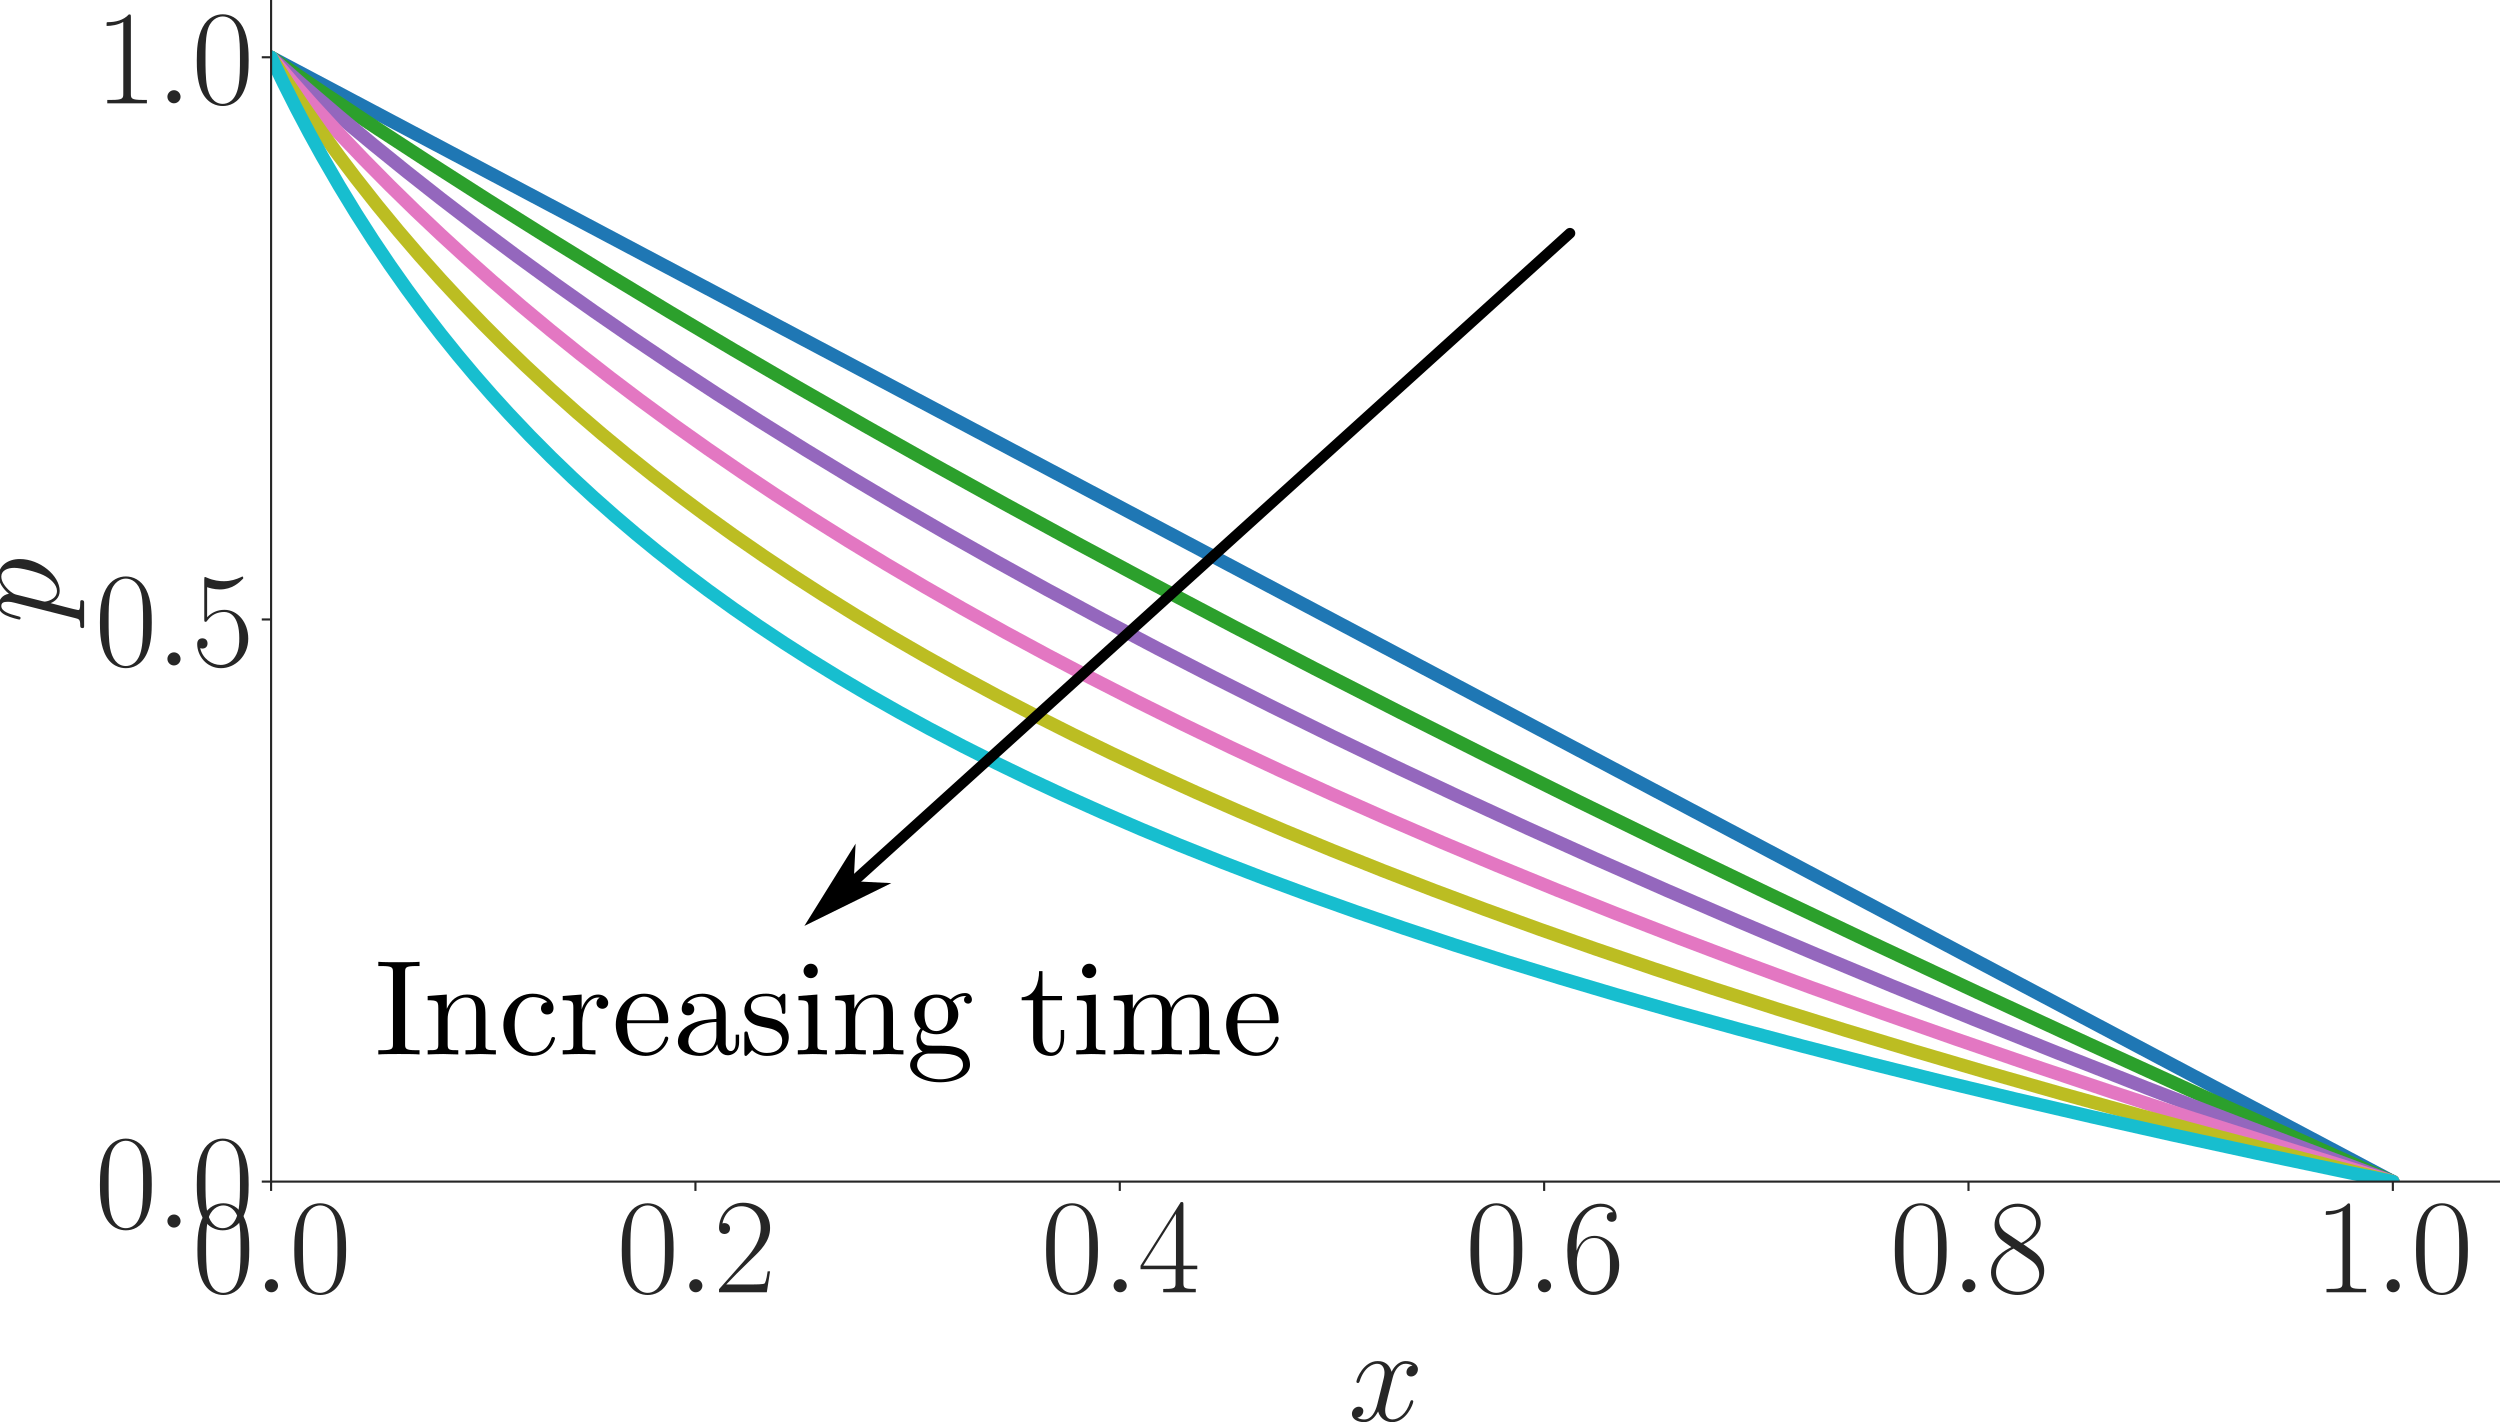 <?xml version="1.0" encoding="UTF-8" standalone="no"?>
<svg
   width="939.246pt"
   height="534.292pt"
   viewBox="0 0 939.246 534.292"
   version="1.1"
   id="svg46"
   sodipodi:docname="pressure.svg"
   inkscape:version="1.3.2 (091e20e, 2023-11-25)"
   xmlns:inkscape="http://www.inkscape.org/namespaces/inkscape"
   xmlns:sodipodi="http://sodipodi.sourceforge.net/DTD/sodipodi-0.dtd"
   xmlns:xlink="http://www.w3.org/1999/xlink"
   xmlns="http://www.w3.org/2000/svg"
   xmlns:svg="http://www.w3.org/2000/svg"
   xmlns:rdf="http://www.w3.org/1999/02/22-rdf-syntax-ns#"
   xmlns:cc="http://creativecommons.org/ns#"
   xmlns:dc="http://purl.org/dc/elements/1.1/">
  <sodipodi:namedview
     id="namedview46"
     pagecolor="#ffffff"
     bordercolor="#000000"
     borderopacity="0.25"
     inkscape:showpageshadow="2"
     inkscape:pageopacity="0.0"
     inkscape:pagecheckerboard="0"
     inkscape:deskcolor="#d1d1d1"
     inkscape:document-units="pt"
     inkscape:zoom="0.30729167"
     inkscape:cx="675.25424"
     inkscape:cy="292.88136"
     inkscape:window-width="1312"
     inkscape:window-height="449"
     inkscape:window-x="0"
     inkscape:window-y="25"
     inkscape:window-maximized="0"
     inkscape:current-layer="svg46" />
  <defs
     id="defs1">
    <style
       type="text/css"
       id="style1">*{stroke-linejoin: round; stroke-linecap: butt}</style>
    <marker
       style="overflow:visible"
       id="DartArrow"
       refX="0"
       refY="0"
       orient="auto-start-reverse"
       inkscape:stockid="Dart arrow"
       markerWidth="1"
       markerHeight="1"
       viewBox="0 0 1 1"
       inkscape:isstock="true"
       inkscape:collect="always"
       preserveAspectRatio="xMidYMid">
      <path
         style="fill:context-stroke;fill-rule:evenodd;stroke:none"
         d="M 0,0 5,-5 -12.5,0 5,5 Z"
         transform="scale(-0.5)"
         id="path6" />
    </marker>
  </defs>
  <g
     id="figure_1"
     transform="translate(-33.154,-68.72)">
    <g
       id="axes_1">
      <g
         id="patch_2">
        <path
           d="M 135,512.64 H 972 V 69.12 H 135 Z"
           style="fill:#ffffff"
           id="path2" />
      </g>
      <g
         id="matplotlib.axis_1">
        <g
           id="xtick_1">
          <g
             id="line2d_1">
            <defs
               id="defs2">
              <path
                 id="m2d0af9b319"
                 d="M 0,0 V 3.5"
                 style="stroke:#262626;stroke-width:0.8" />
            </defs>
            <g
               id="g2">
              <use
                 xlink:href="#m2d0af9b319"
                 x="135"
                 y="512.64"
                 style="fill:#262626;stroke:#262626;stroke-width:0.8"
                 id="use2" />
            </g>
          </g>
          <g
             id="text_1">
            <!-- $\mathdefault{0.0}$ -->
            <g
               style="fill:#262626"
               transform="matrix(0.5,0,0,-0.5,105.38,554.233)"
               id="g5">
              <defs
                 id="defs3">
                <path
                   id="CMR17-30"
                   d="m 2688,2025 c 0,391 -6,1055 -275,1566 -237,448 -615,607 -947,607 -308,0 -698,-140 -941,-601 C 269,3118 243,2524 243,2025 c 0,-364 7,-919 205,-1406 275,-658 768,-747 1018,-747 294,0 742,121 1004,728 192,442 218,959 218,1425 z M 1466,-26 c -410,0 -653,351 -743,838 -70,376 -70,926 -70,1284 0,492 0,901 83,1291 122,542 480,709 730,709 262,0 601,-173 723,-696 83,-364 89,-793 89,-1304 0,-416 0,-927 -76,-1304 C 2067,95 1690,-26 1466,-26 Z"
                   transform="scale(0.016)" />
                <path
                   id="CMMI12-3a"
                   d="M 1178,307 C 1178,492 1024,619 870,619 685,619 557,466 557,313 557,128 710,0 864,0 c 186,0 314,153 314,307 z"
                   transform="scale(0.016)" />
              </defs>
              <use
                 xlink:href="#CMR17-30"
                 transform="scale(0.996)"
                 id="use3" />
              <use
                 xlink:href="#CMMI12-3a"
                 transform="matrix(0.996,0,0,0.996,45.69,0)"
                 id="use4" />
              <use
                 xlink:href="#CMR17-30"
                 transform="matrix(0.996,0,0,0.996,72.788,0)"
                 id="use5" />
            </g>
          </g>
        </g>
        <g
           id="xtick_2">
          <g
             id="line2d_2">
            <g
               id="g6">
              <use
                 xlink:href="#m2d0af9b319"
                 x="294.429"
                 y="512.64"
                 style="fill:#262626;stroke:#262626;stroke-width:0.8"
                 id="use6" />
            </g>
          </g>
          <g
             id="text_2">
            <!-- $\mathdefault{0.2}$ -->
            <g
               style="fill:#262626"
               transform="matrix(0.5,0,0,-0.5,264.809,554.233)"
               id="g9">
              <defs
                 id="defs6">
                <path
                   id="CMR17-32"
                   d="M 2669,989 H 2554 C 2490,536 2438,459 2413,420 2381,369 1920,369 1830,369 H 602 c 230,250 678,703 1222,1228 390,370 845,805 845,1438 0,755 -602,1189 -1274,1189 -704,0 -1133,-620 -1133,-1194 0,-250 186,-282 263,-282 64,0 256,39 256,262 0,197 -167,254 -256,254 -39,0 -77,-6 -103,-19 122,545 493,813 884,813 556,0 921,-441 921,-1023 0,-556 -326,-1035 -691,-1451 L 262,146 V 0 h 2253 z"
                   transform="scale(0.016)" />
              </defs>
              <use
                 xlink:href="#CMR17-30"
                 transform="scale(0.996)"
                 id="use7" />
              <use
                 xlink:href="#CMMI12-3a"
                 transform="matrix(0.996,0,0,0.996,45.69,0)"
                 id="use8" />
              <use
                 xlink:href="#CMR17-32"
                 transform="matrix(0.996,0,0,0.996,72.788,0)"
                 id="use9" />
            </g>
          </g>
        </g>
        <g
           id="xtick_3">
          <g
             id="line2d_3">
            <g
               id="g10">
              <use
                 xlink:href="#m2d0af9b319"
                 x="453.857"
                 y="512.64"
                 style="fill:#262626;stroke:#262626;stroke-width:0.8"
                 id="use10" />
            </g>
          </g>
          <g
             id="text_3">
            <!-- $\mathdefault{0.4}$ -->
            <g
               style="fill:#262626"
               transform="matrix(0.5,0,0,-0.5,424.238,554.233)"
               id="g13">
              <defs
                 id="defs10">
                <path
                   id="CMR17-34"
                   d="m 2150,4122 c 0,134 -6,134 -121,134 L 128,1254 V 1088 H 1779 V 457 c 0,-233 -13,-297 -461,-297 H 1197 V 0 c 205,0 550,0 768,0 217,0 563,0 768,0 v 160 h -122 c -448,0 -461,64 -461,297 v 631 h 653 v 166 H 2150 Z M 1798,3703 V 1254 H 256 Z"
                   transform="scale(0.016)" />
              </defs>
              <use
                 xlink:href="#CMR17-30"
                 transform="scale(0.996)"
                 id="use11" />
              <use
                 xlink:href="#CMMI12-3a"
                 transform="matrix(0.996,0,0,0.996,45.69,0)"
                 id="use12" />
              <use
                 xlink:href="#CMR17-34"
                 transform="matrix(0.996,0,0,0.996,72.788,0)"
                 id="use13" />
            </g>
          </g>
        </g>
        <g
           id="xtick_4">
          <g
             id="line2d_4">
            <g
               id="g14">
              <use
                 xlink:href="#m2d0af9b319"
                 x="613.286"
                 y="512.64"
                 style="fill:#262626;stroke:#262626;stroke-width:0.8"
                 id="use14" />
            </g>
          </g>
          <g
             id="text_4">
            <!-- $\mathdefault{0.6}$ -->
            <g
               style="fill:#262626"
               transform="matrix(0.5,0,0,-0.5,583.666,554.233)"
               id="g17">
              <defs
                 id="defs14">
                <path
                   id="CMR17-36"
                   d="m 678,2176 c 0,1514 717,1856 1133,1856 135,0 461,-23 589,-256 -102,0 -294,0 -294,-223 0,-172 140,-230 230,-230 58,0 230,25 230,237 0,394 -320,619 -761,619 -762,0 -1562,-789 -1562,-2195 0,-1731 723,-2112 1235,-2112 621,0 1210,555 1210,1411 0,798 -518,1379 -1171,1379 -391,0 -679,-255 -839,-702 z M 1478,25 c -787,0 -787,1175 -787,1411 0,460 218,1124 813,1124 109,0 422,0 634,-440 115,-250 115,-511 115,-831 0,-345 0,-599 -135,-855 C 1978,171 1773,25 1478,25 Z"
                   transform="scale(0.016)" />
              </defs>
              <use
                 xlink:href="#CMR17-30"
                 transform="scale(0.996)"
                 id="use15" />
              <use
                 xlink:href="#CMMI12-3a"
                 transform="matrix(0.996,0,0,0.996,45.69,0)"
                 id="use16" />
              <use
                 xlink:href="#CMR17-36"
                 transform="matrix(0.996,0,0,0.996,72.788,0)"
                 id="use17" />
            </g>
          </g>
        </g>
        <g
           id="xtick_5">
          <g
             id="line2d_5">
            <g
               id="g18">
              <use
                 xlink:href="#m2d0af9b319"
                 x="772.714"
                 y="512.64"
                 style="fill:#262626;stroke:#262626;stroke-width:0.8"
                 id="use18" />
            </g>
          </g>
          <g
             id="text_5">
            <!-- $\mathdefault{0.8}$ -->
            <g
               style="fill:#262626"
               transform="matrix(0.5,0,0,-0.5,743.095,554.233)"
               id="g21">
              <defs
                 id="defs18">
                <path
                   id="CMR17-38"
                   d="m 1741,2264 c 403,203 813,509 813,999 0,578 -564,916 -1082,916 -582,0 -1094,-420 -1094,-999 0,-159 38,-433 288,-675 64,-63 332,-254 505,-375 C 883,1983 211,1634 211,934 211,279 838,-128 1459,-128 c 685,0 1261,490 1261,1138 0,580 -390,847 -646,1019 z m -839,558 c -51,32 -307,229 -307,529 0,388 403,681 864,681 506,0 877,-356 877,-770 0,-593 -666,-931 -698,-931 -6,0 -12,0 -64,39 z M 2080,1519 c 96,-70 403,-279 403,-668 C 2483,381 2010,25 1472,25 890,25 448,438 448,940 c 0,503 390,922 832,1120 z"
                   transform="scale(0.016)" />
              </defs>
              <use
                 xlink:href="#CMR17-30"
                 transform="scale(0.996)"
                 id="use19" />
              <use
                 xlink:href="#CMMI12-3a"
                 transform="matrix(0.996,0,0,0.996,45.69,0)"
                 id="use20" />
              <use
                 xlink:href="#CMR17-38"
                 transform="matrix(0.996,0,0,0.996,72.788,0)"
                 id="use21" />
            </g>
          </g>
        </g>
        <g
           id="xtick_6">
          <g
             id="line2d_6">
            <g
               id="g22">
              <use
                 xlink:href="#m2d0af9b319"
                 x="932.143"
                 y="512.64"
                 style="fill:#262626;stroke:#262626;stroke-width:0.8"
                 id="use22" />
            </g>
          </g>
          <g
             id="text_6">
            <!-- $\mathdefault{1.0}$ -->
            <g
               style="fill:#262626"
               transform="matrix(0.5,0,0,-0.5,902.523,554.233)"
               id="g25">
              <defs
                 id="defs22">
                <path
                   id="CMR17-31"
                   d="m 1702,4058 c 0,134 -6,134 -96,134 -249,-276 -627,-365 -985,-365 -19,0 -51,0 -58,-19 -6,-13 -6,-26 -6,-160 198,0 531,38 787,191 V 461 C 1344,236 1331,160 781,160 H 589 V 0 c 307,0 627,0 934,0 307,0 627,0 935,0 v 160 h -192 c -551,0 -564,70 -564,298 z"
                   transform="scale(0.016)" />
              </defs>
              <use
                 xlink:href="#CMR17-31"
                 transform="scale(0.996)"
                 id="use23" />
              <use
                 xlink:href="#CMMI12-3a"
                 transform="matrix(0.996,0,0,0.996,45.69,0)"
                 id="use24" />
              <use
                 xlink:href="#CMR17-30"
                 transform="matrix(0.996,0,0,0.996,72.788,0)"
                 id="use25" />
            </g>
          </g>
        </g>
        <g
           id="text_7">
          <!-- $x$ -->
          <g
             style="fill:#262626"
             transform="matrix(0.5,0,0,-0.5,539.641,602.514)"
             id="g26">
            <defs
               id="defs25">
              <path
                 id="CMMI12-78"
                 d="m 3034,2606 c -205,-39 -282,-192 -282,-313 0,-154 122,-205 211,-205 192,0 327,166 327,339 0,268 -308,389 -576,389 -391,0 -608,-383 -666,-504 -147,504 -544,504 -659,504 -653,0 -999,-836 -999,-977 0,-25 26,-57 71,-57 51,0 64,38 77,64 217,709 646,843 832,843 288,0 345,-269 345,-422 0,-140 -38,-287 -115,-594 L 1382,798 C 1286,415 1101,64 762,64 730,64 570,64 435,147 666,192 717,383 717,460 717,588 621,664 499,664 346,664 179,530 179,326 179,57 480,-64 755,-64 c 307,0 525,243 659,505 103,-377 423,-505 660,-505 652,0 998,837 998,977 0,32 -26,58 -64,58 -58,0 -64,-32 -83,-83 C 2752,326 2381,64 2093,64 c -224,0 -346,166 -346,428 0,140 26,242 128,664 l 224,868 c 96,384 314,665 608,665 13,0 192,0 327,-83 z"
                 transform="scale(0.016)" />
            </defs>
            <use
               xlink:href="#CMMI12-78"
               transform="scale(0.996)"
               id="use26" />
          </g>
        </g>
      </g>
      <g
         id="matplotlib.axis_2">
        <g
           id="ytick_1">
          <g
             id="line2d_7">
            <defs
               id="defs26">
              <path
                 id="m68f9a50097"
                 d="M 0,0 H -3.5"
                 style="stroke:#262626;stroke-width:0.8" />
            </defs>
            <g
               id="g27">
              <use
                 xlink:href="#m68f9a50097"
                 x="135"
                 y="512.64"
                 style="fill:#262626;stroke:#262626;stroke-width:0.8"
                 id="use27" />
            </g>
          </g>
          <g
             id="text_8">
            <!-- $\mathdefault{0.0}$ -->
            <g
               style="fill:#262626"
               transform="matrix(0.5,0,0,-0.5,68.761,529.936)"
               id="g30">
              <use
                 xlink:href="#CMR17-30"
                 transform="scale(0.996)"
                 id="use28" />
              <use
                 xlink:href="#CMMI12-3a"
                 transform="matrix(0.996,0,0,0.996,45.69,0)"
                 id="use29" />
              <use
                 xlink:href="#CMR17-30"
                 transform="matrix(0.996,0,0,0.996,72.788,0)"
                 id="use30" />
            </g>
          </g>
        </g>
        <g
           id="ytick_2">
          <g
             id="line2d_8">
            <g
               id="g31">
              <use
                 xlink:href="#m68f9a50097"
                 x="135"
                 y="301.44"
                 style="fill:#262626;stroke:#262626;stroke-width:0.8"
                 id="use31" />
            </g>
          </g>
          <g
             id="text_9">
            <!-- $\mathdefault{0.5}$ -->
            <g
               style="fill:#262626"
               transform="matrix(0.5,0,0,-0.5,68.761,318.736)"
               id="g34">
              <defs
                 id="defs31">
                <path
                   id="CMR17-35"
                   d="m 730,3692 c 64,-26 326,-108 595,-108 595,0 921,327 1107,516 0,57 0,92 -38,92 -7,0 -20,0 -71,-29 -224,-105 -486,-190 -806,-190 -192,0 -480,26 -794,166 -70,32 -83,32 -89,32 -32,0 -39,-7 -39,-134 V 2203 c 0,-114 0,-146 64,-146 32,0 45,13 77,57 205,287 486,408 806,408 224,0 704,-140 704,-1233 0,-204 0,-574 -192,-868 C 1894,159 1645,25 1370,25 947,25 518,320 403,814 c 26,-7 77,-19 103,-19 83,0 243,45 243,243 0,172 -122,242 -243,242 -148,0 -244,-90 -244,-269 0,-557 442,-1139 1120,-1139 660,0 1287,568 1287,1392 0,766 -499,1360 -1120,1360 -327,0 -602,-121 -819,-350 z"
                   transform="scale(0.016)" />
              </defs>
              <use
                 xlink:href="#CMR17-30"
                 transform="scale(0.996)"
                 id="use32" />
              <use
                 xlink:href="#CMMI12-3a"
                 transform="matrix(0.996,0,0,0.996,45.69,0)"
                 id="use33" />
              <use
                 xlink:href="#CMR17-35"
                 transform="matrix(0.996,0,0,0.996,72.788,0)"
                 id="use34" />
            </g>
          </g>
        </g>
        <g
           id="ytick_3">
          <g
             id="line2d_9">
            <g
               id="g35">
              <use
                 xlink:href="#m68f9a50097"
                 x="135"
                 y="90.24"
                 style="fill:#262626;stroke:#262626;stroke-width:0.8"
                 id="use35" />
            </g>
          </g>
          <g
             id="text_10">
            <!-- $\mathdefault{1.0}$ -->
            <g
               style="fill:#262626"
               transform="matrix(0.5,0,0,-0.5,68.761,107.536)"
               id="g38">
              <use
                 xlink:href="#CMR17-31"
                 transform="scale(0.996)"
                 id="use36" />
              <use
                 xlink:href="#CMMI12-3a"
                 transform="matrix(0.996,0,0,0.996,45.69,0)"
                 id="use37" />
              <use
                 xlink:href="#CMR17-30"
                 transform="matrix(0.996,0,0,0.996,72.788,0)"
                 id="use38" />
            </g>
          </g>
        </g>
        <g
           id="text_11">
          <!-- $p$ -->
          <g
             style="fill:#262626"
             transform="matrix(0,-0.5,-0.5,0,55.072,303.12)"
             id="g39">
            <defs
               id="defs38">
              <path
                 id="CMMI12-70"
                 d="m 275,-789 c -45,-191 -70,-242 -333,-242 -76,0 -140,0 -140,-121 0,-13 6,-64 76,-64 84,0 173,0 256,0 h 276 c 134,0 460,0 595,0 38,0 115,0 115,115 0,70 -45,70 -154,70 -294,0 -313,44 -313,94 0,76 288,1156 326,1301 71,-179 243,-428 576,-428 723,0 1504,939 1504,1878 0,587 -333,1002 -813,1002 -409,0 -755,-396 -825,-485 -51,319 -301,485 -557,485 -186,0 -333,-89 -454,-332 -116,-230 -205,-619 -205,-645 0,-25 25,-57 70,-57 51,0 58,6 96,153 96,377 218,754 474,754 147,0 198,-102 198,-292 0,-152 -19,-216 -45,-330 z m 1107,2782 c 45,178 224,364 327,453 70,64 281,243 525,243 281,0 409,-281 409,-613 C 2643,1769 2464,1047 2304,715 2144,370 1850,64 1555,64 c -435,0 -505,549 -505,575 0,19 12,70 19,102 z"
                 transform="scale(0.016)" />
            </defs>
            <use
               xlink:href="#CMMI12-70"
               transform="scale(0.996)"
               id="use39" />
          </g>
        </g>
      </g>
      <g
         id="line2d_10">
        <path
           d="m 135,90.24 797.143,422.4 v 0"
           clip-path="url(#p9ff2e50b5d)"
           style="fill:none;stroke:#1f77b4;stroke-width:5;stroke-linecap:round"
           id="path39" />
      </g>
      <g
         id="line2d_11">
        <path
           d="m 135,90.24 19.131,12.977 20.726,13.782 20.726,13.512 20.726,13.258 22.32,14.01 22.32,13.749 23.914,14.459 23.914,14.195 23.914,13.947 25.509,14.62 25.509,14.371 27.103,15.014 27.103,14.768 28.697,15.385 30.291,15.978 30.291,15.727 31.886,16.301 33.48,16.856 33.48,16.608 35.074,17.152 36.669,17.681 38.263,18.196 39.857,18.7 41.451,19.193 43.046,19.679 44.64,20.157 27.103,12.123 v 0"
           clip-path="url(#p9ff2e50b5d)"
           style="fill:none;stroke:#2ca02c;stroke-width:5;stroke-linecap:round"
           id="path40" />
      </g>
      <g
         id="line2d_12">
        <path
           d="m 135,90.24 12.754,11.231 12.754,10.907 12.754,10.603 12.754,10.317 12.754,10.047 14.349,11 14.349,10.698 14.349,10.414 14.349,10.148 14.349,9.896 15.943,10.719 15.943,10.445 15.943,10.187 17.537,10.926 17.537,10.651 17.537,10.393 17.537,10.151 19.131,10.814 19.131,10.56 20.726,11.171 20.726,10.91 20.726,10.665 22.32,11.229 22.32,10.981 23.914,11.507 23.914,11.258 25.509,11.752 25.509,11.506 27.103,11.973 27.103,11.731 28.697,12.176 28.697,11.942 30.291,12.368 31.886,12.776 33.48,13.165 33.48,12.929 35.074,13.31 23.914,8.946 v 0"
           clip-path="url(#p9ff2e50b5d)"
           style="fill:none;stroke:#9467bd;stroke-width:5;stroke-linecap:round"
           id="path41" />
      </g>
      <g
         id="line2d_13">
        <path
           d="m 135,90.24 7.971,9.243 7.971,8.952 9.566,10.382 9.566,10.013 9.566,9.669 9.566,9.346 9.566,9.044 9.566,8.76 9.566,8.494 11.16,9.593 11.16,9.274 11.16,8.975 11.16,8.695 11.16,8.433 12.754,9.336 12.754,9.036 12.754,8.754 12.754,8.491 12.754,8.245 14.349,8.999 14.349,8.725 14.349,8.469 14.349,8.229 15.943,8.88 15.943,8.621 15.943,8.379 17.537,8.955 17.537,8.699 17.537,8.461 19.131,8.976 19.131,8.729 20.726,9.197 20.726,8.945 20.726,8.711 22.32,9.138 22.32,8.903 23.914,9.297 23.914,9.064 25.509,9.43 27.103,9.77 27.103,9.531 28.697,9.852 30.291,10.152 30.291,9.918 31.886,10.206 33.48,10.479 9.566,2.952 v 0"
           clip-path="url(#p9ff2e50b5d)"
           style="fill:none;stroke:#e377c2;stroke-width:5;stroke-linecap:round"
           id="path42" />
      </g>
      <g
         id="line2d_14">
        <path
           d="m 135,90.24 6.377,9.813 6.377,9.428 6.377,9.069 6.377,8.733 6.377,8.419 7.971,10.111 7.971,9.684 7.971,9.289 7.971,8.922 7.971,8.58 7.971,8.261 7.971,7.963 7.971,7.685 9.566,8.878 9.566,8.529 9.566,8.205 9.566,7.904 9.566,7.622 9.566,7.359 9.566,7.113 11.16,8.008 11.16,7.716 11.16,7.445 11.16,7.192 12.754,7.93 12.754,7.643 12.754,7.377 12.754,7.129 14.349,7.744 14.349,7.473 14.349,7.221 14.349,6.986 15.943,7.507 15.943,7.257 15.943,7.024 17.537,7.477 17.537,7.235 19.131,7.637 19.131,7.39 19.131,7.161 20.726,7.519 20.726,7.288 22.32,7.611 22.32,7.383 23.914,7.676 25.509,7.942 25.509,7.708 27.103,7.955 28.697,8.18 28.697,7.95 30.291,8.164 31.886,8.361 33.48,8.545 v 0"
           clip-path="url(#p9ff2e50b5d)"
           style="fill:none;stroke:#bcbd22;stroke-width:5;stroke-linecap:round"
           id="path43" />
      </g>
      <g
         id="line2d_15">
        <path
           d="m 135,90.24 4.783,9.916 4.783,9.458 4.783,9.054 4.783,8.682 6.377,11.039 6.377,10.475 6.377,9.958 6.377,9.482 6.377,9.044 6.377,8.639 6.377,8.265 6.377,7.917 6.377,7.595 6.377,7.294 6.377,7.013 7.971,8.4 7.971,8.022 7.971,7.674 7.971,7.352 7.971,7.052 7.971,6.775 7.971,6.516 9.566,7.502 9.566,7.181 9.566,6.885 9.566,6.61 9.566,6.356 9.566,6.119 11.16,6.86 11.16,6.583 11.16,6.326 11.16,6.088 12.754,6.687 12.754,6.421 12.754,6.174 12.754,5.946 14.349,6.437 14.349,6.19 14.349,5.962 15.943,6.377 15.943,6.137 17.537,6.496 17.537,6.25 17.537,6.023 19.131,6.333 19.131,6.104 20.726,6.376 20.726,6.15 22.32,6.391 23.914,6.602 23.914,6.371 25.509,6.562 27.103,6.731 27.103,6.505 28.697,6.662 30.291,6.803 31.886,6.93 33.48,7.045 17.537,3.603 v 0"
           clip-path="url(#p9ff2e50b5d)"
           style="fill:none;stroke:#17becf;stroke-width:5;stroke-linecap:round"
           id="path44" />
      </g>
      <g
         id="patch_3">
        <path
           d="M 135,512.64 V 69.12"
           style="fill:none;stroke:#262626;stroke-width:0.8;stroke-linecap:square;stroke-linejoin:miter"
           id="path45" />
      </g>
      <g
         id="patch_4">
        <path
           d="M 135,512.64 H 972"
           style="fill:none;stroke:#262626;stroke-width:0.8;stroke-linecap:square;stroke-linejoin:miter"
           id="path46" />
      </g>
    </g>
  </g>
  <defs
     id="defs46">
    <clipPath
       id="p9ff2e50b5d">
      <rect
         x="135"
         y="69.12"
         width="837"
         height="443.52"
         id="rect46" />
    </clipPath>
  </defs>
  <g
     inkscape:label=""
     transform="matrix(5.109,0,0,5.109,-328.944,-22.595)"
     id="g1099-1"
     style="stroke-width:0.555;stroke-linecap:butt;stroke-linejoin:round">
    <g
       id="g1191-7"
       style="stroke-width:0.555;stroke-linecap:butt;stroke-linejoin:round">
      <g
         style="fill:#000000;fill-opacity:1;stroke-width:0.555;stroke-linecap:butt;stroke-linejoin:round"
         id="g5633-2">
        <g
           id="use7364-3"
           transform="translate(91.925,81.963)"
           style="stroke-width:0.555;stroke-linecap:butt;stroke-linejoin:round">
          <path
             style="stroke:none;stroke-width:0.555;stroke-linecap:butt;stroke-linejoin:round"
             d="M 2.25,-6.031 C 2.25,-6.391 2.266,-6.5 3.062,-6.5 h 0.25 v -0.312 c -0.344,0.031 -1.125,0.031 -1.516,0.031 -0.375,0 -1.172,0 -1.516,-0.031 V -6.5 h 0.25 c 0.797,0 0.828,0.109 0.828,0.469 v 5.25 c 0,0.359 -0.031,0.469 -0.828,0.469 h -0.25 V 0 c 0.344,-0.031 1.141,-0.031 1.516,-0.031 0.391,0 1.172,0 1.516,0.031 v -0.312 h -0.25 C 2.266,-0.312 2.25,-0.422 2.25,-0.781 Z m 0,0"
             id="path69-6" />
        </g>
        <g
           id="use2805-5"
           transform="translate(95.522,81.963)"
           style="stroke-width:0.555;stroke-linecap:butt;stroke-linejoin:round">
          <path
             style="stroke:none;stroke-width:0.555;stroke-linecap:butt;stroke-linejoin:round"
             d="M 1.094,-3.422 V -0.75 c 0,0.438 -0.109,0.438 -0.781,0.438 V 0 c 0.359,-0.016 0.859,-0.031 1.141,-0.031 0.25,0 0.766,0.016 1.109,0.031 v -0.312 c -0.672,0 -0.781,0 -0.781,-0.438 V -2.594 C 1.781,-3.625 2.5,-4.188 3.125,-4.188 c 0.641,0 0.75,0.531 0.75,1.109 V -0.75 c 0,0.438 -0.109,0.438 -0.781,0.438 V 0 c 0.344,-0.016 0.859,-0.031 1.125,-0.031 0.25,0 0.781,0.016 1.109,0.031 v -0.312 c -0.516,0 -0.766,0 -0.766,-0.297 v -1.906 c 0,-0.859 0,-1.156 -0.312,-1.516 -0.141,-0.172 -0.469,-0.375 -1.047,-0.375 C 2.469,-4.406 2,-3.984 1.719,-3.359 V -4.406 L 0.312,-4.297 v 0.312 c 0.703,0 0.781,0.062 0.781,0.562 z m 0,0"
             id="path67-5" />
        </g>
        <g
           id="use2761-8"
           transform="translate(101.058,81.963)"
           style="stroke-width:0.555;stroke-linecap:butt;stroke-linejoin:round">
          <path
             style="stroke:none;stroke-width:0.555;stroke-linecap:butt;stroke-linejoin:round"
             d="m 1.172,-2.172 c 0,-1.625 0.812,-2.047 1.344,-2.047 0.094,0 0.719,0.016 1.062,0.375 -0.406,0.031 -0.469,0.328 -0.469,0.453 0,0.266 0.188,0.453 0.453,0.453 0.266,0 0.469,-0.156 0.469,-0.469 0,-0.672 -0.766,-1.062 -1.531,-1.062 -1.25,0 -2.156,1.078 -2.156,2.312 0,1.281 0.984,2.266 2.141,2.266 1.328,0 1.656,-1.203 1.656,-1.297 0,-0.094 -0.109,-0.094 -0.141,-0.094 -0.078,0 -0.109,0.031 -0.125,0.094 -0.281,0.922 -0.938,1.047 -1.297,1.047 -0.531,0 -1.406,-0.422 -1.406,-2.031 z m 0,0"
             id="path66-1" />
        </g>
        <g
           id="use485-4"
           transform="translate(105.485,81.963)"
           style="stroke-width:0.555;stroke-linecap:butt;stroke-linejoin:round">
          <path
             style="stroke:none;stroke-width:0.555;stroke-linecap:butt;stroke-linejoin:round"
             d="M 1.672,-3.312 V -4.406 L 0.281,-4.297 v 0.312 c 0.703,0 0.781,0.062 0.781,0.562 V -0.75 c 0,0.438 -0.109,0.438 -0.781,0.438 V 0 c 0.391,-0.016 0.859,-0.031 1.141,-0.031 0.391,0 0.859,0 1.266,0.031 V -0.312 H 2.469 c -0.734,0 -0.75,-0.109 -0.75,-0.469 V -2.312 c 0,-0.984 0.422,-1.875 1.172,-1.875 0.062,0 0.094,0 0.109,0.016 -0.031,0 -0.234,0.125 -0.234,0.391 0,0.266 0.219,0.422 0.438,0.422 0.172,0 0.422,-0.125 0.422,-0.438 0,-0.312 -0.312,-0.609 -0.734,-0.609 -0.734,0 -1.094,0.672 -1.219,1.094 z m 0,0"
             id="path65-7" />
        </g>
        <g
           id="use483-1"
           transform="translate(109.387,81.963)"
           style="stroke-width:0.555;stroke-linecap:butt;stroke-linejoin:round">
          <path
             style="stroke:none;stroke-width:0.555;stroke-linecap:butt;stroke-linejoin:round"
             d="M 1.109,-2.516 C 1.172,-4 2.016,-4.25 2.359,-4.25 c 1.016,0 1.125,1.344 1.125,1.734 z m 0,0.219 h 2.781 c 0.219,0 0.25,0 0.25,-0.219 0,-0.984 -0.547,-1.953 -1.781,-1.953 -1.156,0 -2.078,1.031 -2.078,2.281 0,1.328 1.047,2.297 2.188,2.297 C 3.688,0.109 4.141,-1 4.141,-1.188 4.141,-1.281 4.062,-1.312 4,-1.312 c -0.078,0 -0.109,0.062 -0.125,0.141 -0.344,1.031 -1.25,1.031 -1.344,1.031 -0.5,0 -0.891,-0.297 -1.125,-0.672 -0.297,-0.469 -0.297,-1.125 -0.297,-1.484 z m 0,0"
             id="path63-3" />
        </g>
        <g
           id="use2213-8"
           transform="translate(113.815,81.963)"
           style="stroke-width:0.555;stroke-linecap:butt;stroke-linejoin:round">
          <path
             style="stroke:none;stroke-width:0.555;stroke-linecap:butt;stroke-linejoin:round"
             d="m 3.312,-0.75 c 0.047,0.391 0.312,0.812 0.781,0.812 0.219,0 0.828,-0.141 0.828,-0.953 v -0.562 h -0.25 v 0.562 c 0,0.578 -0.25,0.641 -0.359,0.641 -0.328,0 -0.375,-0.453 -0.375,-0.5 v -1.984 c 0,-0.422 0,-0.812 -0.359,-1.188 C 3.188,-4.312 2.688,-4.469 2.219,-4.469 c -0.828,0 -1.516,0.469 -1.516,1.125 0,0.297 0.203,0.469 0.469,0.469 0.281,0 0.453,-0.203 0.453,-0.453 0,-0.125 -0.047,-0.453 -0.516,-0.453 C 1.391,-4.141 1.875,-4.25 2.188,-4.25 c 0.5,0 1.062,0.391 1.062,1.281 v 0.359 c -0.516,0.031 -1.203,0.062 -1.828,0.359 -0.75,0.344 -1,0.859 -1,1.297 0,0.812 0.969,1.062 1.594,1.062 0.656,0 1.109,-0.406 1.297,-0.859 z M 3.25,-2.391 v 1 c 0,0.938 -0.719,1.281 -1.172,1.281 -0.484,0 -0.891,-0.344 -0.891,-0.844 0,-0.547 0.422,-1.375 2.062,-1.438 z m 0,0"
             id="path62-4" />
        </g>
        <g
           id="use5793-8"
           transform="translate(118.796,81.963)"
           style="stroke-width:0.555;stroke-linecap:butt;stroke-linejoin:round">
          <path
             style="stroke:none;stroke-width:0.555;stroke-linecap:butt;stroke-linejoin:round"
             d="m 2.078,-1.938 c 0.219,0.047 1.031,0.203 1.031,0.922 0,0.5 -0.344,0.906 -1.125,0.906 -0.844,0 -1.203,-0.562 -1.391,-1.422 C 0.562,-1.656 0.562,-1.688 0.453,-1.688 c -0.125,0 -0.125,0.062 -0.125,0.234 V -0.125 c 0,0.172 0,0.234 0.109,0.234 0.047,0 0.062,-0.016 0.25,-0.203 0.016,-0.016 0.016,-0.031 0.203,-0.219 0.438,0.406 0.891,0.422 1.094,0.422 1.141,0 1.609,-0.672 1.609,-1.391 0,-0.516 -0.297,-0.828 -0.422,-0.938 C 2.844,-2.547 2.453,-2.625 2.031,-2.703 1.469,-2.812 0.812,-2.938 0.812,-3.516 c 0,-0.359 0.25,-0.766 1.109,-0.766 1.094,0 1.156,0.906 1.172,1.203 0,0.094 0.094,0.094 0.109,0.094 0.141,0 0.141,-0.047 0.141,-0.234 v -1.016 c 0,-0.156 0,-0.234 -0.109,-0.234 -0.047,0 -0.078,0 -0.203,0.125 -0.031,0.031 -0.125,0.125 -0.172,0.156 -0.375,-0.281 -0.781,-0.281 -0.938,-0.281 -1.219,0 -1.594,0.672 -1.594,1.234 0,0.344 0.156,0.625 0.422,0.844 0.328,0.25 0.609,0.312 1.328,0.453 z m 0,0"
             id="path61-0" />
        </g>
        <g
           id="use2941-4"
           transform="translate(122.725,81.963)"
           style="stroke-width:0.555;stroke-linecap:butt;stroke-linejoin:round">
          <path
             style="stroke:none;stroke-width:0.555;stroke-linecap:butt;stroke-linejoin:round"
             d="M 1.766,-4.406 0.375,-4.297 v 0.312 c 0.641,0 0.734,0.062 0.734,0.547 V -0.75 c 0,0.438 -0.109,0.438 -0.781,0.438 V 0 C 0.641,-0.016 1.188,-0.031 1.422,-0.031 1.781,-0.031 2.125,-0.016 2.469,0 v -0.312 c -0.672,0 -0.703,-0.047 -0.703,-0.438 z m 0.031,-1.734 c 0,-0.312 -0.234,-0.531 -0.516,-0.531 -0.312,0 -0.531,0.266 -0.531,0.531 0,0.266 0.219,0.531 0.531,0.531 0.281,0 0.516,-0.219 0.516,-0.531 z m 0,0"
             id="path59-6" />
        </g>
        <g
           id="use4299-0"
           transform="translate(125.493,81.963)"
           style="stroke-width:0.555;stroke-linecap:butt;stroke-linejoin:round">
          <path
             style="stroke:none;stroke-width:0.555;stroke-linecap:butt;stroke-linejoin:round"
             d="M 1.094,-3.422 V -0.75 c 0,0.438 -0.109,0.438 -0.781,0.438 V 0 c 0.359,-0.016 0.859,-0.031 1.141,-0.031 0.25,0 0.766,0.016 1.109,0.031 v -0.312 c -0.672,0 -0.781,0 -0.781,-0.438 V -2.594 C 1.781,-3.625 2.5,-4.188 3.125,-4.188 c 0.641,0 0.75,0.531 0.75,1.109 V -0.75 c 0,0.438 -0.109,0.438 -0.781,0.438 V 0 c 0.344,-0.016 0.859,-0.031 1.125,-0.031 0.25,0 0.781,0.016 1.109,0.031 v -0.312 c -0.516,0 -0.766,0 -0.766,-0.297 v -1.906 c 0,-0.859 0,-1.156 -0.312,-1.516 -0.141,-0.172 -0.469,-0.375 -1.047,-0.375 C 2.469,-4.406 2,-3.984 1.719,-3.359 V -4.406 L 0.312,-4.297 v 0.312 c 0.703,0 0.781,0.062 0.781,0.562 z m 0,0"
             id="path68-3" />
        </g>
        <g
           id="use3661-2"
           transform="translate(131.028,81.963)"
           style="stroke-width:0.555;stroke-linecap:butt;stroke-linejoin:round">
          <path
             style="stroke:none;stroke-width:0.555;stroke-linecap:butt;stroke-linejoin:round"
             d="m 2.219,-1.719 c -0.875,0 -0.875,-1 -0.875,-1.219 0,-0.266 0.016,-0.594 0.156,-0.844 0.078,-0.109 0.312,-0.391 0.719,-0.391 0.859,0 0.859,0.984 0.859,1.219 0,0.266 0,0.594 -0.156,0.844 C 2.844,-2 2.609,-1.719 2.219,-1.719 Z M 1.062,-1.328 c 0,-0.031 0,-0.266 0.156,-0.469 0.391,0.281 0.812,0.312 1,0.312 0.922,0 1.609,-0.688 1.609,-1.453 0,-0.375 -0.156,-0.734 -0.406,-0.969 C 3.781,-4.25 4.141,-4.297 4.312,-4.297 c 0.031,0 0.078,0 0.109,0.016 C 4.312,-4.25 4.25,-4.141 4.25,-4.016 c 0,0.172 0.141,0.281 0.297,0.281 0.094,0 0.281,-0.062 0.281,-0.297 0,-0.172 -0.109,-0.484 -0.5,-0.484 -0.203,0 -0.641,0.062 -1.062,0.469 C 2.844,-4.375 2.438,-4.406 2.219,-4.406 c -0.938,0 -1.625,0.688 -1.625,1.453 0,0.438 0.219,0.812 0.469,1.031 -0.125,0.141 -0.312,0.469 -0.312,0.828 0,0.312 0.141,0.688 0.453,0.891 -0.609,0.156 -0.922,0.594 -0.922,0.984 0,0.719 0.984,1.266 2.203,1.266 1.172,0 2.203,-0.5 2.203,-1.281 0,-0.344 -0.125,-0.859 -0.641,-1.141 -0.531,-0.266 -1.109,-0.266 -1.719,-0.266 -0.25,0 -0.672,0 -0.75,-0.016 C 1.266,-0.703 1.062,-1 1.062,-1.328 Z M 2.5,1.828 c -1.016,0 -1.703,-0.516 -1.703,-1.047 0,-0.453 0.375,-0.828 0.812,-0.844 h 0.594 c 0.859,0 1.969,0 1.969,0.844 0,0.547 -0.703,1.047 -1.672,1.047 z m 0,0"
             id="path58-6" />
        </g>
      </g>
      <g
         style="fill:#000000;fill-opacity:1;stroke-width:0.555;stroke-linecap:butt;stroke-linejoin:round"
         id="g297-9">
        <g
           id="use8480-4"
           transform="translate(139.327,81.963)"
           style="stroke-width:0.555;stroke-linecap:butt;stroke-linejoin:round">
          <path
             style="stroke:none;stroke-width:0.555;stroke-linecap:butt;stroke-linejoin:round"
             d="m 1.719,-3.984 h 1.438 v -0.312 H 1.719 V -6.125 h -0.25 c 0,0.812 -0.297,1.875 -1.281,1.922 v 0.219 h 0.844 v 2.75 c 0,1.219 0.938,1.344 1.297,1.344 0.703,0 0.984,-0.703 0.984,-1.344 v -0.562 h -0.25 V -1.25 c 0,0.734 -0.297,1.109 -0.672,1.109 -0.672,0 -0.672,-0.906 -0.672,-1.078 z m 0,0"
             id="path57-1" />
        </g>
        <g
           id="use2989-3"
           transform="translate(143.202,81.963)"
           style="stroke-width:0.555;stroke-linecap:butt;stroke-linejoin:round">
          <path
             style="stroke:none;stroke-width:0.555;stroke-linecap:butt;stroke-linejoin:round"
             d="M 1.766,-4.406 0.375,-4.297 v 0.312 c 0.641,0 0.734,0.062 0.734,0.547 V -0.75 c 0,0.438 -0.109,0.438 -0.781,0.438 V 0 C 0.641,-0.016 1.188,-0.031 1.422,-0.031 1.781,-0.031 2.125,-0.016 2.469,0 v -0.312 c -0.672,0 -0.703,-0.047 -0.703,-0.438 z m 0.031,-1.734 c 0,-0.312 -0.234,-0.531 -0.516,-0.531 -0.312,0 -0.531,0.266 -0.531,0.531 0,0.266 0.219,0.531 0.531,0.531 0.281,0 0.516,-0.219 0.516,-0.531 z m 0,0"
             id="path60-7" />
        </g>
        <g
           id="use6149-8"
           transform="translate(145.969,81.963)"
           style="stroke-width:0.555;stroke-linecap:butt;stroke-linejoin:round">
          <path
             style="stroke:none;stroke-width:0.555;stroke-linecap:butt;stroke-linejoin:round"
             d="M 1.094,-3.422 V -0.75 c 0,0.438 -0.109,0.438 -0.781,0.438 V 0 c 0.359,-0.016 0.859,-0.031 1.141,-0.031 0.25,0 0.766,0.016 1.109,0.031 v -0.312 c -0.672,0 -0.781,0 -0.781,-0.438 V -2.594 C 1.781,-3.625 2.5,-4.188 3.125,-4.188 c 0.641,0 0.75,0.531 0.75,1.109 V -0.75 c 0,0.438 -0.109,0.438 -0.781,0.438 V 0 c 0.344,-0.016 0.859,-0.031 1.125,-0.031 0.25,0 0.781,0.016 1.109,0.031 v -0.312 c -0.656,0 -0.766,0 -0.766,-0.438 v -1.844 c 0,-1.031 0.703,-1.594 1.344,-1.594 0.625,0 0.734,0.531 0.734,1.109 V -0.75 c 0,0.438 -0.109,0.438 -0.781,0.438 V 0 c 0.344,-0.016 0.859,-0.031 1.125,-0.031 0.266,0 0.781,0.016 1.125,0.031 v -0.312 c -0.516,0 -0.766,0 -0.781,-0.297 v -1.906 c 0,-0.859 0,-1.156 -0.312,-1.516 -0.141,-0.172 -0.469,-0.375 -1.047,-0.375 -0.828,0 -1.281,0.594 -1.438,0.984 C 4.391,-4.297 3.656,-4.406 3.203,-4.406 2.469,-4.406 2,-3.984 1.719,-3.359 V -4.406 L 0.312,-4.297 v 0.312 c 0.703,0 0.781,0.062 0.781,0.562 z m 0,0"
             id="path56-8" />
        </g>
        <g
           id="use800-3"
           transform="translate(154.271,81.963)"
           style="stroke-width:0.555;stroke-linecap:butt;stroke-linejoin:round">
          <path
             style="stroke:none;stroke-width:0.555;stroke-linecap:butt;stroke-linejoin:round"
             d="M 1.109,-2.516 C 1.172,-4 2.016,-4.25 2.359,-4.25 c 1.016,0 1.125,1.344 1.125,1.734 z m 0,0.219 h 2.781 c 0.219,0 0.25,0 0.25,-0.219 0,-0.984 -0.547,-1.953 -1.781,-1.953 -1.156,0 -2.078,1.031 -2.078,2.281 0,1.328 1.047,2.297 2.188,2.297 C 3.688,0.109 4.141,-1 4.141,-1.188 4.141,-1.281 4.062,-1.312 4,-1.312 c -0.078,0 -0.109,0.062 -0.125,0.141 -0.344,1.031 -1.25,1.031 -1.344,1.031 -0.5,0 -0.891,-0.297 -1.125,-0.672 -0.297,-0.469 -0.297,-1.125 -0.297,-1.484 z m 0,0"
             id="path64-8" />
        </g>
      </g>
    </g>
  </g>
  <path
     style="fill:#000000;stroke:#000000;stroke-width:4;stroke-linecap:round;stroke-linejoin:round;marker-end:url(#DartArrow)"
     d="M 589.829,87.627 320.744,331.085"
     id="path61" />
</svg>
